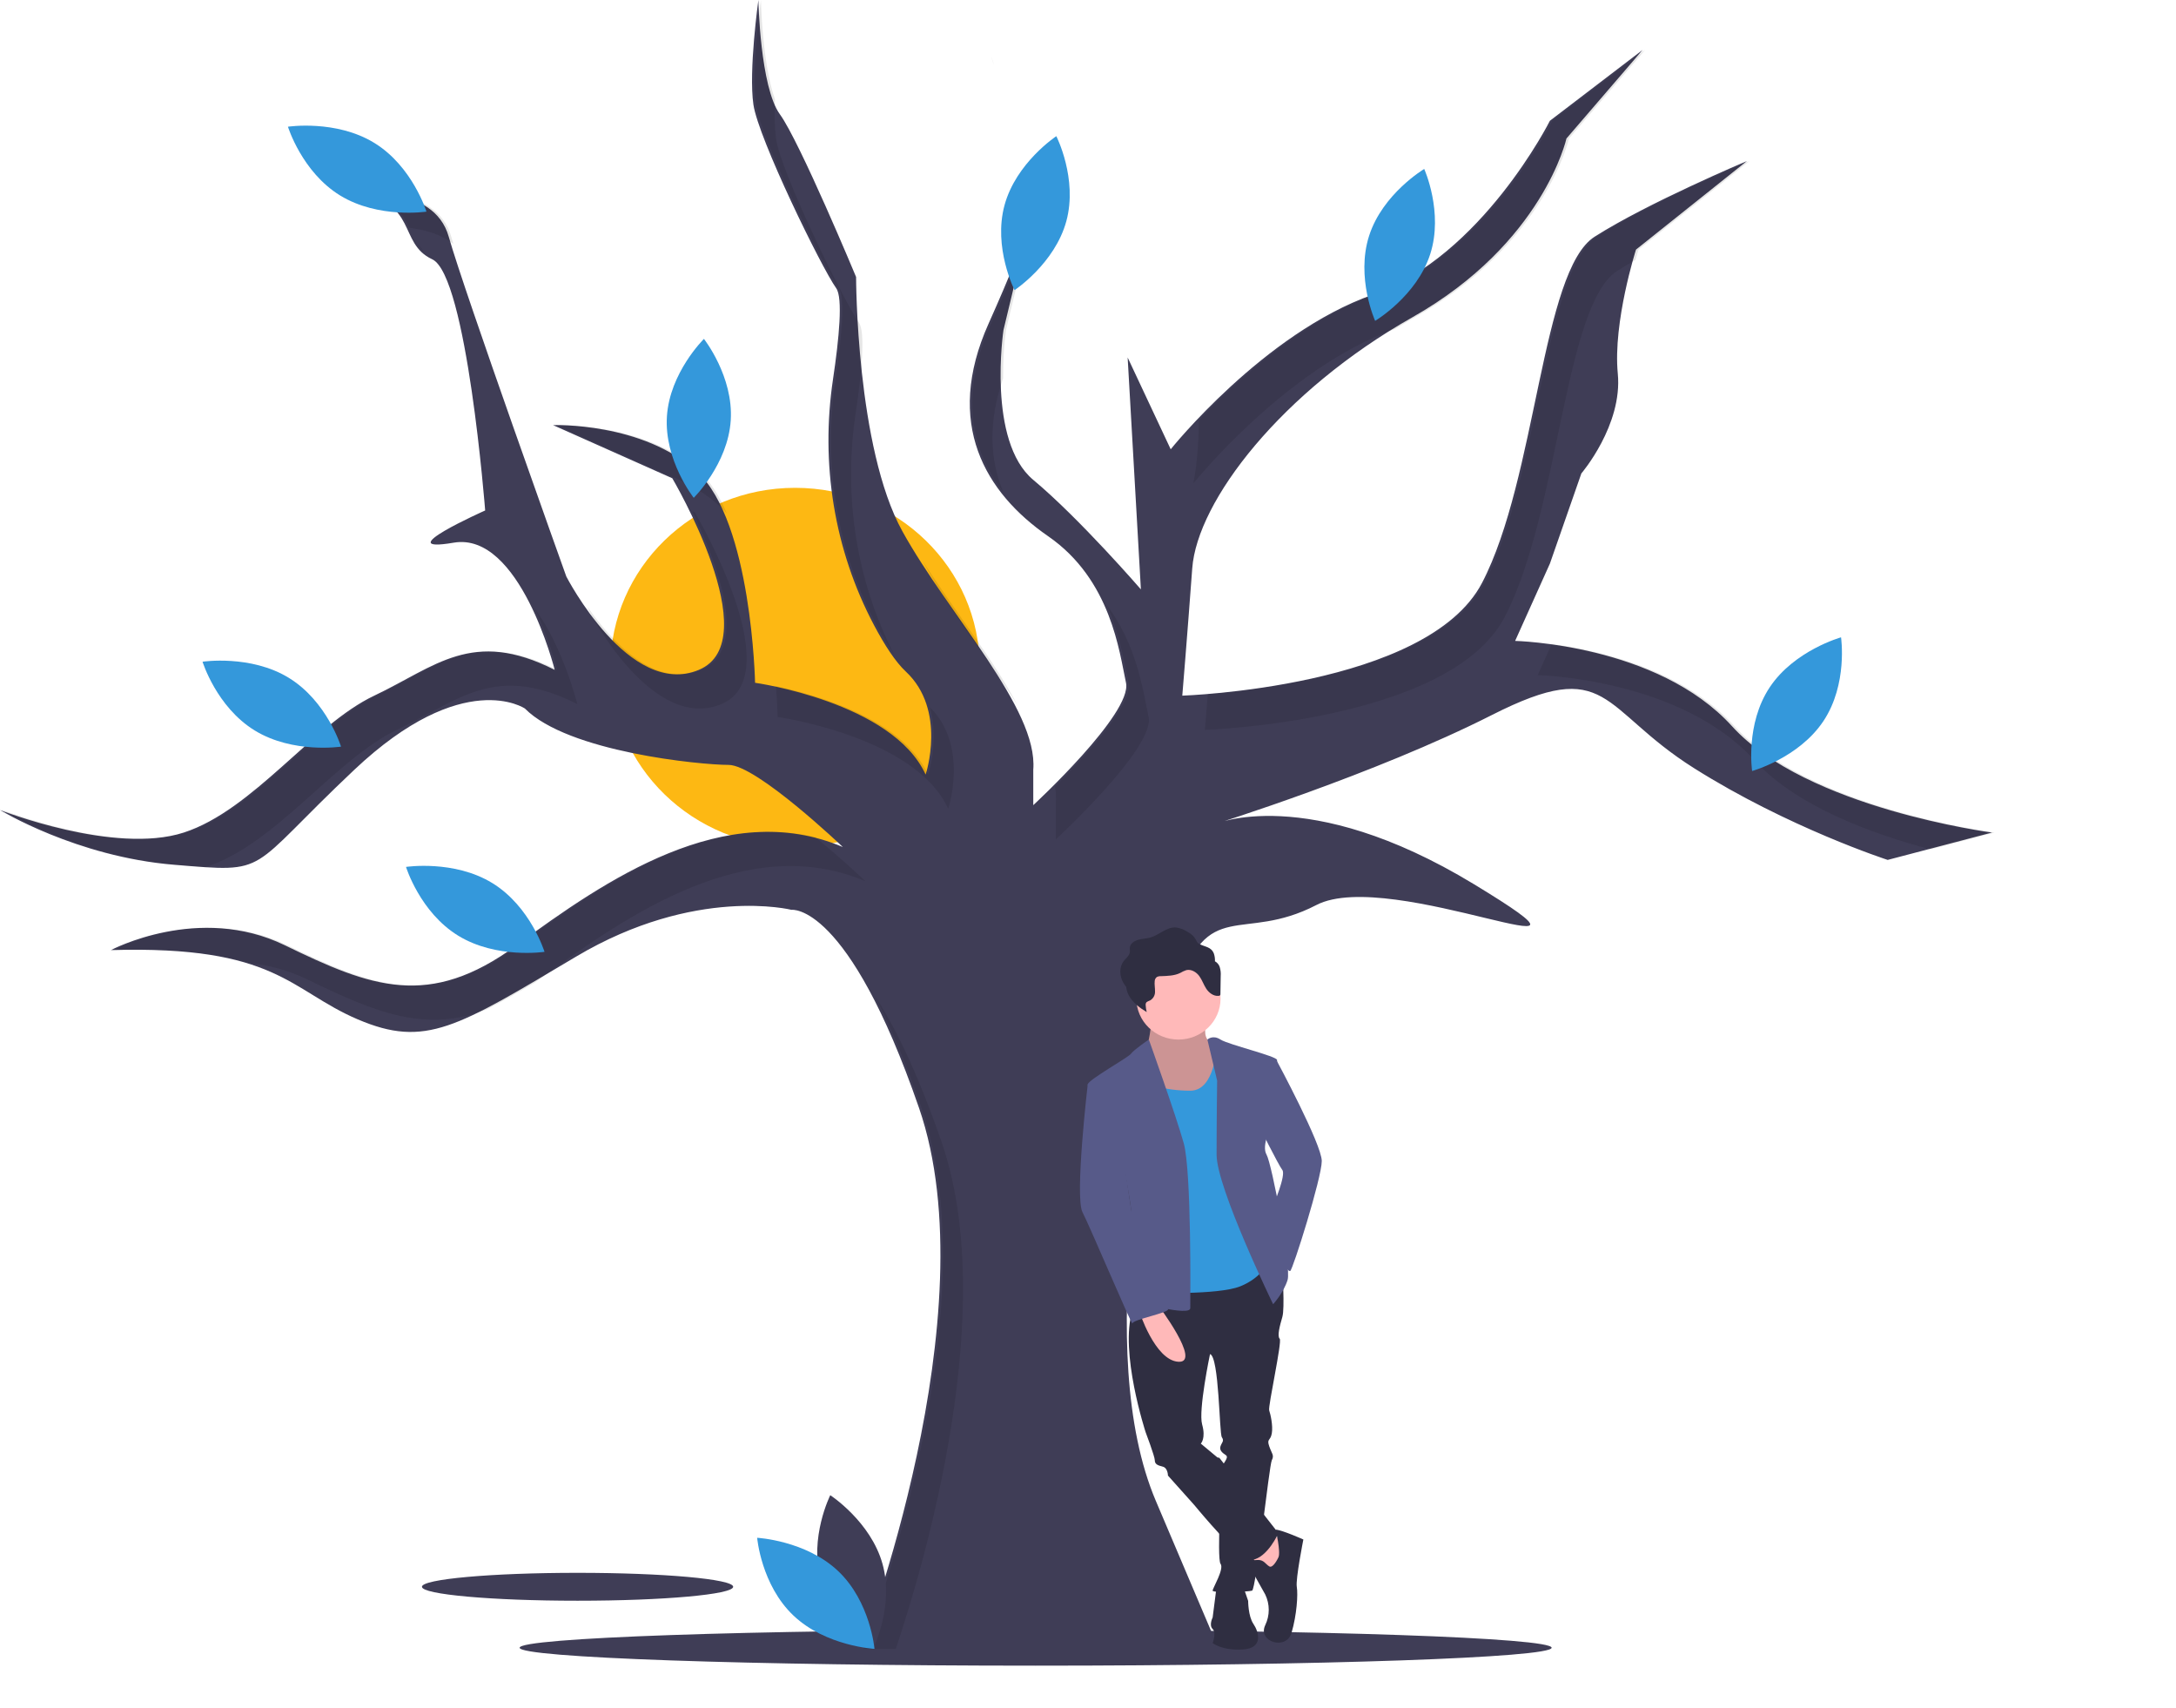 <svg width="702" height="551" viewBox="0 0 702 551" fill="none" xmlns="http://www.w3.org/2000/svg">
<g clip-path="url(#clip0)">
<path d="M334.108 537.273C426.047 537.273 500.578 534.685 500.578 531.493C500.578 528.3 426.047 525.712 334.108 525.712C242.169 525.712 167.638 528.3 167.638 531.493C167.638 534.685 242.169 537.273 334.108 537.273Z" fill="#3F3D56"/>
<path d="M256.506 273.187C289.404 273.187 316.072 247.256 316.072 215.269C316.072 183.282 289.404 157.351 256.506 157.351C223.609 157.351 196.94 183.282 196.94 215.269C196.94 247.256 223.609 273.187 256.506 273.187Z" fill="#FDB813"/>
<path d="M186.326 516.328C214.052 516.328 236.529 514.313 236.529 511.828C236.529 509.343 214.052 507.329 186.326 507.329C158.599 507.329 136.122 509.343 136.122 511.828C136.122 514.313 158.599 516.328 186.326 516.328Z" fill="#3F3D56"/>
<path d="M277.785 531.888C277.785 531.888 319.453 423.848 296.482 357.362C273.512 290.876 255.349 293.473 255.349 293.473C255.349 293.473 224.365 285.682 185.902 308.537C147.44 331.391 137.29 338.144 115.388 328.794C93.485 319.444 89.212 304.901 35.792 306.459C35.792 306.459 64.104 291.396 91.883 304.901C119.661 318.406 138.358 325.677 166.671 304.901C194.984 284.124 233.981 257.114 271.909 273.216C271.909 273.216 244.13 246.725 235.049 246.725C225.968 246.725 183.231 242.57 169.342 228.546C169.342 228.546 149.577 215.041 114.319 248.284C79.062 281.527 87.609 281.527 56.091 278.93C24.573 276.332 0 261.269 0 261.269C0 261.269 36.86 275.813 59.297 268.541C81.733 261.269 100.964 233.74 120.73 224.39C140.495 215.041 152.248 202.575 178.958 216.079C178.958 216.079 167.74 171.409 146.371 175.045C125.003 178.681 156.521 164.657 156.521 164.657C156.521 164.657 150.645 88.821 139.427 83.627C128.209 78.433 135.153 64.928 114.319 62.331C114.319 62.331 139.961 59.214 144.769 76.355C149.577 93.496 182.697 185.953 182.697 185.953C182.697 185.953 202.997 225.429 225.433 216.079C247.87 206.73 216.886 154.268 216.886 154.268L178.424 137.127C178.424 137.127 207.271 136.089 224.899 152.191C242.528 168.293 243.596 220.235 243.596 220.235C243.596 220.235 287.935 226.468 298.619 249.842C298.619 249.842 305.564 229.065 292.209 216.599C288.87 213.482 285.364 208.061 281.984 201.682C269.056 177.287 264.67 149.478 268.737 122.321C270.727 109.032 271.952 96.038 269.772 92.977C264.964 86.224 244.665 44.67 243.062 33.762C241.459 22.855 244.665 0 244.665 0C244.665 0 245.199 28.049 251.609 36.879C258.02 45.709 276.183 89.341 276.183 89.341C276.183 89.341 276.183 144.399 291.14 171.409C306.098 198.419 334.945 228.546 333.342 248.284V259.711C333.342 259.711 365.394 230.104 363.258 220.235C361.121 210.366 358.45 186.992 338.15 172.967C317.85 158.943 304.495 136.608 318.919 104.404C333.342 72.2 333.342 66.486 333.342 66.486L323.727 106.481C323.727 106.481 318.385 142.322 333.342 154.788C348.3 167.254 368.065 190.108 368.065 190.108L363.792 115.312L377.681 144.919C377.681 144.919 407.596 107.52 442.854 95.054C478.111 82.588 500.013 38.957 500.013 38.957L529.929 16.102L505.355 44.67C505.355 44.67 497.877 78.433 455.675 102.326C413.473 126.22 386.228 161.54 384.626 183.356C383.023 205.172 381.42 224.39 381.42 224.39C381.42 224.39 460.482 221.793 478.111 188.031C495.74 154.268 497.342 87.263 514.437 76.355C531.531 65.447 563.583 51.942 563.583 51.942L527.792 80.51C527.792 80.51 520.313 103.884 521.916 120.506C523.518 137.127 510.163 152.71 510.163 152.71L500.013 181.798L488.795 206.73C488.795 206.73 534.737 207.769 558.776 234.259C582.815 260.75 642.645 268.541 642.645 268.541L608.991 277.371C608.991 277.371 576.939 266.983 546.489 247.764C516.039 228.546 519.245 211.405 481.316 230.623C443.388 249.842 391.57 265.944 391.57 265.944C391.57 265.944 421.486 252.439 475.44 285.163C529.394 317.886 448.73 279.449 424.691 291.915C400.652 304.381 389.433 288.799 379.818 319.964C370.202 351.129 352.574 436.314 372.873 484.101L393.173 531.888H277.785Z" fill="#3F3D56"/>
<path opacity="0.1" d="M478.921 188.031C464.599 215.46 409.728 222.319 389.648 223.928C389.085 230.969 388.714 235.422 388.714 235.422C388.714 235.422 467.776 232.825 485.404 199.062C503.033 165.3 504.636 98.294 521.73 87.387C523.543 86.23 525.526 85.044 527.619 83.848C528.206 81.751 528.602 80.51 528.602 80.51L564.394 51.942C564.394 51.942 532.342 65.447 515.247 76.355C498.153 87.263 496.55 154.268 478.921 188.031Z" fill="black"/>
<path opacity="0.1" d="M386.798 135.556C386.682 148.344 384.975 155.95 384.975 155.95C384.975 155.95 414.877 118.568 450.125 106.094C452.208 104.812 454.322 103.551 456.485 102.326C498.687 78.433 506.166 44.67 506.166 44.67L530.739 16.102L500.824 38.957C500.824 38.957 478.921 82.588 443.664 95.054C419.631 103.552 398.084 123.63 386.798 135.556Z" fill="black"/>
<path opacity="0.1" d="M340.636 259.315V270.742C340.636 270.742 372.688 241.135 370.551 231.266C368.917 223.719 366.961 208.276 357.055 195.154C361.52 205.07 362.879 214.743 364.068 220.235C365.6 227.312 349.553 244.537 340.35 253.718C340.672 255.566 340.769 257.445 340.636 259.315Z" fill="black"/>
<path opacity="0.1" d="M297.641 180.896C297.894 181.422 298.156 181.94 298.434 182.441C306.625 197.233 318.976 212.958 328.216 227.401C320.748 213.097 307.751 196.741 297.641 180.896Z" fill="black"/>
<path opacity="0.1" d="M323.684 158.782C319.376 148.519 318.666 136.307 323.615 121.996C323.553 116.81 323.861 111.626 324.536 106.481L332.948 71.494C331.397 76.54 327.849 86.273 319.729 104.404C309.449 127.356 313.285 145.291 323.684 158.782Z" fill="black"/>
<path opacity="0.1" d="M559.585 234.259C542.914 215.888 515.713 209.759 500.603 207.727L496.088 217.762C496.088 217.762 542.029 218.8 566.068 245.291C579.399 259.981 603.733 268.919 622.771 273.968L643.455 268.541C643.455 268.541 583.624 260.75 559.585 234.259Z" fill="black"/>
<path opacity="0.1" d="M232.727 227.111C255.163 217.761 224.18 165.3 224.18 165.3L223.332 164.922C231.057 180.769 242.259 209.406 226.244 216.079C211.257 222.324 197.227 206.787 189.56 195.78C189.838 196.558 189.991 196.985 189.991 196.985C189.991 196.985 210.29 236.461 232.727 227.111Z" fill="black"/>
<path opacity="0.1" d="M305.912 260.874C305.912 260.874 312.673 240.611 299.972 228.101C303.087 238.878 299.429 249.842 299.429 249.842C291.164 231.76 262.765 223.938 250.325 221.322C250.808 227.342 250.889 231.266 250.889 231.266C250.889 231.266 295.228 237.5 305.912 260.874Z" fill="black"/>
<path opacity="0.1" d="M332.948 71.495C334.152 67.578 334.152 66.486 334.152 66.486L332.948 71.495Z" fill="black"/>
<path opacity="0.1" d="M66.266 279.672C66.374 279.638 66.483 279.608 66.59 279.573C89.027 272.301 108.258 244.772 128.023 235.422C147.789 226.072 159.541 213.606 186.251 227.111C186.251 227.111 181.579 208.513 172.523 196.294C175.523 202.673 177.947 209.293 179.768 216.08C153.058 202.575 141.306 215.041 121.54 224.39C101.775 233.74 82.543 261.269 60.107 268.541C37.67 275.813 0.811 261.269 0.811 261.269C0.811 261.269 25.384 276.332 56.902 278.93C60.507 279.227 63.584 279.489 66.266 279.672Z" fill="black"/>
<path opacity="0.1" d="M288.981 531.888C298.769 502.713 322.309 422.036 303.776 368.394C295.772 345.228 288.354 330.456 282.083 321.032C286.773 329.954 291.9 341.754 297.293 357.362C320.264 423.848 278.596 531.888 278.596 531.888H288.981Z" fill="black"/>
<path opacity="0.1" d="M80.36 310.637C86.909 311.283 93.284 313.077 99.176 315.932C121.115 326.598 137.392 333.362 157.212 325.506C161.727 323.187 166.777 320.317 172.602 316.901C173.056 316.578 173.505 316.269 173.964 315.932C202.277 295.155 241.274 268.146 279.202 284.248C279.202 284.248 271.537 276.94 262.944 270C228.18 261.708 193.366 285.906 167.481 304.901C139.168 325.678 120.471 318.406 92.693 304.901C64.914 291.396 36.602 306.459 36.602 306.459C57.242 305.857 70.542 307.66 80.36 310.637Z" fill="black"/>
<path opacity="0.1" d="M134.584 78.585C135.193 79.582 135.932 80.5 136.781 81.315C136.157 80.327 135.42 79.411 134.584 78.585Z" fill="black"/>
<path opacity="0.1" d="M232.192 163.222C233.018 163.981 233.792 164.792 234.508 165.65C232.168 160.18 229.278 155.451 225.709 152.191C208.08 136.088 179.233 137.127 179.233 137.127L215.41 153.25C221.61 155.498 227.307 158.884 232.192 163.222Z" fill="black"/>
<path opacity="0.1" d="M270.583 92.977C272.763 96.038 271.538 109.032 269.548 122.321C265.481 149.478 269.866 177.287 282.794 201.682C284.496 204.956 286.397 208.128 288.486 211.183C276.176 187.158 272.049 159.944 276.031 133.353C278.021 120.064 279.246 107.07 277.066 104.008C272.258 97.256 251.958 55.702 250.356 44.794C249.875 40.562 249.763 36.299 250.021 32.049C245.871 20.601 245.475 0 245.475 0C245.475 0 242.27 22.855 243.873 33.762C245.475 44.67 265.775 86.224 270.583 92.977Z" fill="black"/>
<path opacity="0.1" d="M320.698 21.168C320.484 20.142 320.159 19.14 319.729 18.18C319.729 18.18 320.139 19.301 320.698 21.168Z" fill="black"/>
<path opacity="0.1" d="M132.017 73.481C136.725 74.041 142.14 75.446 146.271 78.703C146.002 77.817 145.767 77.023 145.579 76.355C140.772 59.214 115.13 62.331 115.13 62.331C126.718 63.775 129.711 68.594 132.017 73.481Z" fill="black"/>
<path d="M264.791 509.695C268.6 523.385 281.646 531.863 281.646 531.863C281.646 531.863 288.517 518.146 284.708 504.456C280.899 490.766 267.853 482.287 267.853 482.287C267.853 482.287 260.982 496.004 264.791 509.695Z" fill="#3F3D56"/>
<path d="M270.387 506.752C280.838 516.645 282.115 531.852 282.115 531.852C282.115 531.852 266.446 531.02 255.995 521.128C245.543 511.235 244.267 496.028 244.267 496.028C244.267 496.028 259.935 496.86 270.387 506.752Z" fill="#3498DB"/>
<path d="M235.746 135.568C234.838 149.723 223.805 160.573 223.805 160.573C223.805 160.573 214.245 148.473 215.154 134.319C216.062 120.164 227.095 109.314 227.095 109.314C227.095 109.314 236.655 121.414 235.746 135.568Z" fill="#3498DB"/>
<path d="M120.738 46.085C133.076 53.648 137.577 68.265 137.577 68.265C137.577 68.265 122.073 70.619 109.734 63.056C97.396 55.492 92.895 40.875 92.895 40.875C92.895 40.875 108.4 38.521 120.738 46.085Z" fill="#3498DB"/>
<path d="M93.184 218.651C105.523 226.215 110.023 240.832 110.023 240.832C110.023 240.832 94.519 243.186 82.18 235.622C69.842 228.059 65.342 213.442 65.342 213.442C65.342 213.442 80.846 211.088 93.184 218.651Z" fill="#3498DB"/>
<path d="M158.826 284.841C171.164 292.405 175.665 307.022 175.665 307.022C175.665 307.022 160.16 309.376 147.822 301.812C135.484 294.248 130.983 279.632 130.983 279.632C130.983 279.632 146.488 277.278 158.826 284.841Z" fill="#3498DB"/>
<path d="M344.018 71.313C340.298 85.026 327.306 93.583 327.306 93.583C327.306 93.583 320.347 79.908 324.068 66.195C327.789 52.482 340.781 43.924 340.781 43.924C340.781 43.924 347.739 57.6 344.018 71.313Z" fill="#3498DB"/>
<path d="M461.392 82.005C457.019 95.535 443.632 103.495 443.632 103.495C443.632 103.495 437.335 89.519 441.709 75.99C446.082 62.46 459.469 54.499 459.469 54.499C459.469 54.499 465.766 68.475 461.392 82.005Z" fill="#3498DB"/>
<path d="M588.257 232.585C580.334 244.493 565.25 248.698 565.25 248.698C565.25 248.698 563.01 233.597 570.932 221.689C578.854 209.78 593.938 205.575 593.938 205.575C593.938 205.575 596.179 220.677 588.257 232.585Z" fill="#3498DB"/>
<path d="M389.091 329.957C389.091 329.957 387.819 334.494 390.364 336.144C392.909 337.793 393.757 345.629 393.757 345.629L388.667 359.24L375.094 361.714L370.004 352.228V338.206C370.004 338.206 371.701 331.194 371.276 329.132C370.852 327.07 389.091 329.957 389.091 329.957Z" fill="#FFB9B9"/>
<path opacity="0.2" d="M389.091 329.957C389.091 329.957 387.819 334.494 390.364 336.144C392.909 337.793 393.757 345.629 393.757 345.629L388.667 359.24L375.094 361.714L370.004 352.228V338.206C370.004 338.206 371.701 331.194 371.276 329.132C370.852 327.07 389.091 329.957 389.091 329.957Z" fill="black"/>
<path d="M402.665 407.906L413.693 409.968C413.693 409.968 414.541 421.929 413.693 424.816C412.844 427.703 411.996 431.002 412.844 431.827C413.693 432.652 409.027 453.686 409.451 454.923C409.875 456.16 410.724 459.872 410.299 462.347C409.875 464.821 408.603 463.996 409.451 466.471C410.299 468.945 411.148 469.358 410.299 471.008C409.451 472.657 405.209 512.663 403.937 513.075C402.665 513.488 391.212 513.9 391.212 513.075C391.212 512.251 395.03 506.064 393.757 504.414C392.485 502.765 394.181 474.719 394.181 473.482C394.181 472.245 396.726 470.183 395.454 469.358C394.181 468.533 393.333 467.708 393.757 466.471C394.181 465.234 395.03 464.821 394.181 463.584C393.333 462.347 393.333 437.601 390.364 436.776C390.364 436.776 386.546 454.923 387.819 459.46C389.091 463.996 387.395 465.646 387.395 465.646L393.333 470.595L385.274 485.443L376.79 475.957C376.79 475.957 376.79 473.482 375.094 473.07C373.397 472.657 372.549 472.245 372.549 471.008C372.549 469.77 369.58 461.934 369.58 461.934C369.58 461.934 361.096 435.951 365.338 422.753C369.58 409.556 371.214 409.993 371.214 409.993L402.665 407.906Z" fill="#2F2E41"/>
<path d="M409.451 493.279L414.118 498.228L412.421 511.838H408.603L402.665 499.052L409.451 493.279Z" fill="#FFB9B9"/>
<path d="M412.42 502.352C412.42 502.352 410.723 506.064 409.451 505.239C408.178 504.414 407.757 503.177 405.847 503.177C403.937 503.177 402.24 503.589 402.664 504.414C403.088 505.239 408.178 514.313 408.178 514.313C408.925 515.861 409.312 517.551 409.312 519.262C409.312 520.972 408.925 522.662 408.178 524.211C405.633 529.572 414.965 532.459 416.662 526.685C418.358 520.911 418.783 514.313 418.358 511.838C417.934 509.363 420.479 496.578 420.479 496.578C420.479 496.578 413.627 493.507 411.539 493.393C411.539 493.393 413.268 500.702 412.42 502.352Z" fill="#2F2E41"/>
<path d="M400.968 511.426L402.665 516.375C402.665 516.375 402.665 521.324 404.361 523.798C406.058 526.273 407.755 531.635 400.968 532.047C394.181 532.459 391.212 529.985 391.212 529.985C391.212 529.985 392.485 526.685 391.212 525.448C389.94 524.211 391.212 521.736 391.212 521.736L392.485 511.838L400.968 511.426Z" fill="#2F2E41"/>
<path d="M389.515 470.183H393.333L412.42 494.516C412.42 494.516 409.027 502.352 403.937 503.177C403.937 503.177 403.088 502.764 399.271 500.29C395.453 497.815 385.273 485.442 385.273 485.442L384.001 478.431L389.515 470.183Z" fill="#2F2E41"/>
<path d="M380.184 335.319C387.68 335.319 393.757 329.41 393.757 322.121C393.757 314.832 387.68 308.923 380.184 308.923C372.687 308.923 366.61 314.832 366.61 322.121C366.61 329.41 372.687 335.319 380.184 335.319Z" fill="#FFB9B9"/>
<path d="M396.727 339.03L392.485 337.381C392.485 337.381 392.061 351.816 384.002 351.816C375.943 351.816 367.459 349.753 367.459 345.629C367.459 341.505 360.673 353.053 360.673 353.053C360.673 353.053 367.035 394.296 366.611 394.708C366.187 395.121 371.277 416.979 371.277 416.979C371.277 416.979 392.909 417.804 400.12 414.917C407.331 412.03 409.452 406.669 409.452 406.669L406.483 370.375L400.544 342.33L396.727 339.03Z" fill="#3498DB"/>
<path d="M389.518 335.318C389.518 335.318 391.212 333.669 393.757 335.318C396.302 336.968 411.996 340.68 411.996 341.917V357.59C411.996 357.59 412.42 360.064 411.147 361.714C409.875 363.364 406.906 369.55 408.602 372.437C410.299 375.324 416.662 408.731 415.389 412.855C414.117 416.979 410.723 420.691 410.723 420.691C410.723 420.691 392.484 383.16 392.484 372.437C392.484 361.714 392.661 348.558 392.661 348.558L389.518 335.318Z" fill="#575A89"/>
<path d="M408.178 342.33H411.996C411.996 342.33 426.418 369.138 426.418 374.499C426.418 379.861 417.086 409.556 416.238 409.968C415.389 410.381 412.844 405.431 412.844 405.431L410.723 388.934C410.723 388.934 414.965 379.036 413.693 377.386C412.42 375.737 406.058 362.951 406.058 362.951L408.178 342.33Z" fill="#575A89"/>
<path d="M370.63 335.319C370.63 335.319 365.761 338.618 364.913 339.855C364.064 341.093 351.339 348.104 350.915 349.754C350.491 351.403 360.671 365.426 360.671 365.426C360.671 365.426 364.913 388.522 364.913 390.172C364.913 391.821 366.609 419.866 366.609 419.866C366.609 419.866 384 424.816 384 421.929C384 419.042 384.424 377.799 381.879 368.725C379.334 359.652 370.63 335.319 370.63 335.319Z" fill="#575A89"/>
<path d="M373.397 420.691C373.397 420.691 387.819 439.663 380.184 439.25C372.549 438.838 367.459 422.753 367.459 422.753L373.397 420.691Z" fill="#FFB9B9"/>
<path d="M356.007 348.516L350.917 349.754C350.917 349.754 346.675 386.047 349.22 390.997C351.765 395.946 365.339 428.115 365.339 426.878C365.339 425.641 377.279 423.435 376.823 422.27C376.367 421.104 373.822 416.155 372.974 414.505C372.125 412.855 370.853 410.793 371.277 408.731C371.701 406.669 366.611 397.842 366.611 397.842C366.611 397.842 365.339 392.646 364.915 390.172C364.49 387.697 360.673 360.477 360.673 360.477L356.007 348.516Z" fill="#575A89"/>
<path d="M393.492 311.904C393.233 311.128 392.685 310.474 391.956 310.07C391.994 309.25 391.885 308.431 391.632 307.648C390.787 305.362 388.786 305.493 386.897 304.483C386.078 304.044 386.128 303.657 385.702 302.936C385.129 301.979 384.292 301.198 383.286 300.68C382.121 299.876 380.776 299.354 379.362 299.157C376.35 298.969 374.04 301.562 371.161 302.394C369.892 302.761 368.529 302.776 367.253 303.122C365.978 303.469 364.705 304.297 364.515 305.502C364.427 306.059 364.582 306.63 364.493 307.186C364.316 308.292 363.256 309.066 362.546 309.976C360.977 311.987 361.157 314.828 362.412 317.016C362.677 317.471 362.98 317.904 363.316 318.312C363.423 319.352 363.748 320.36 364.272 321.272C365.527 323.461 367.686 325.096 369.941 326.454C369.757 325.73 369.645 324.99 369.607 324.245C369.575 323.996 369.611 323.744 369.71 323.512C369.961 323.032 370.625 322.904 371.131 322.641C371.613 322.332 372.005 321.907 372.266 321.406C372.527 320.905 372.649 320.347 372.62 319.786C372.651 318.683 372.395 317.578 372.521 316.481C372.528 316.225 372.592 315.974 372.709 315.744C372.825 315.515 372.992 315.313 373.197 315.152C373.588 314.949 374.028 314.853 374.471 314.874C376.618 314.794 378.862 314.758 380.757 313.829C381.371 313.456 382.028 313.152 382.713 312.923C384.323 312.539 385.969 313.571 386.897 314.835C387.824 316.099 388.287 317.603 389.143 318.909C389.999 320.215 391.478 321.379 393.133 321.224C393.225 321.225 393.317 321.208 393.402 321.173C393.487 321.138 393.563 321.087 393.628 321.023C393.699 320.907 393.73 320.772 393.719 320.638L393.811 314.847C393.888 313.856 393.78 312.859 393.492 311.904Z" fill="#2F2E41"/>
</g>
<defs>
<clipPath id="clip0">
<rect width="702" height="551" fill="white"/>
</clipPath>
</defs>
</svg>

